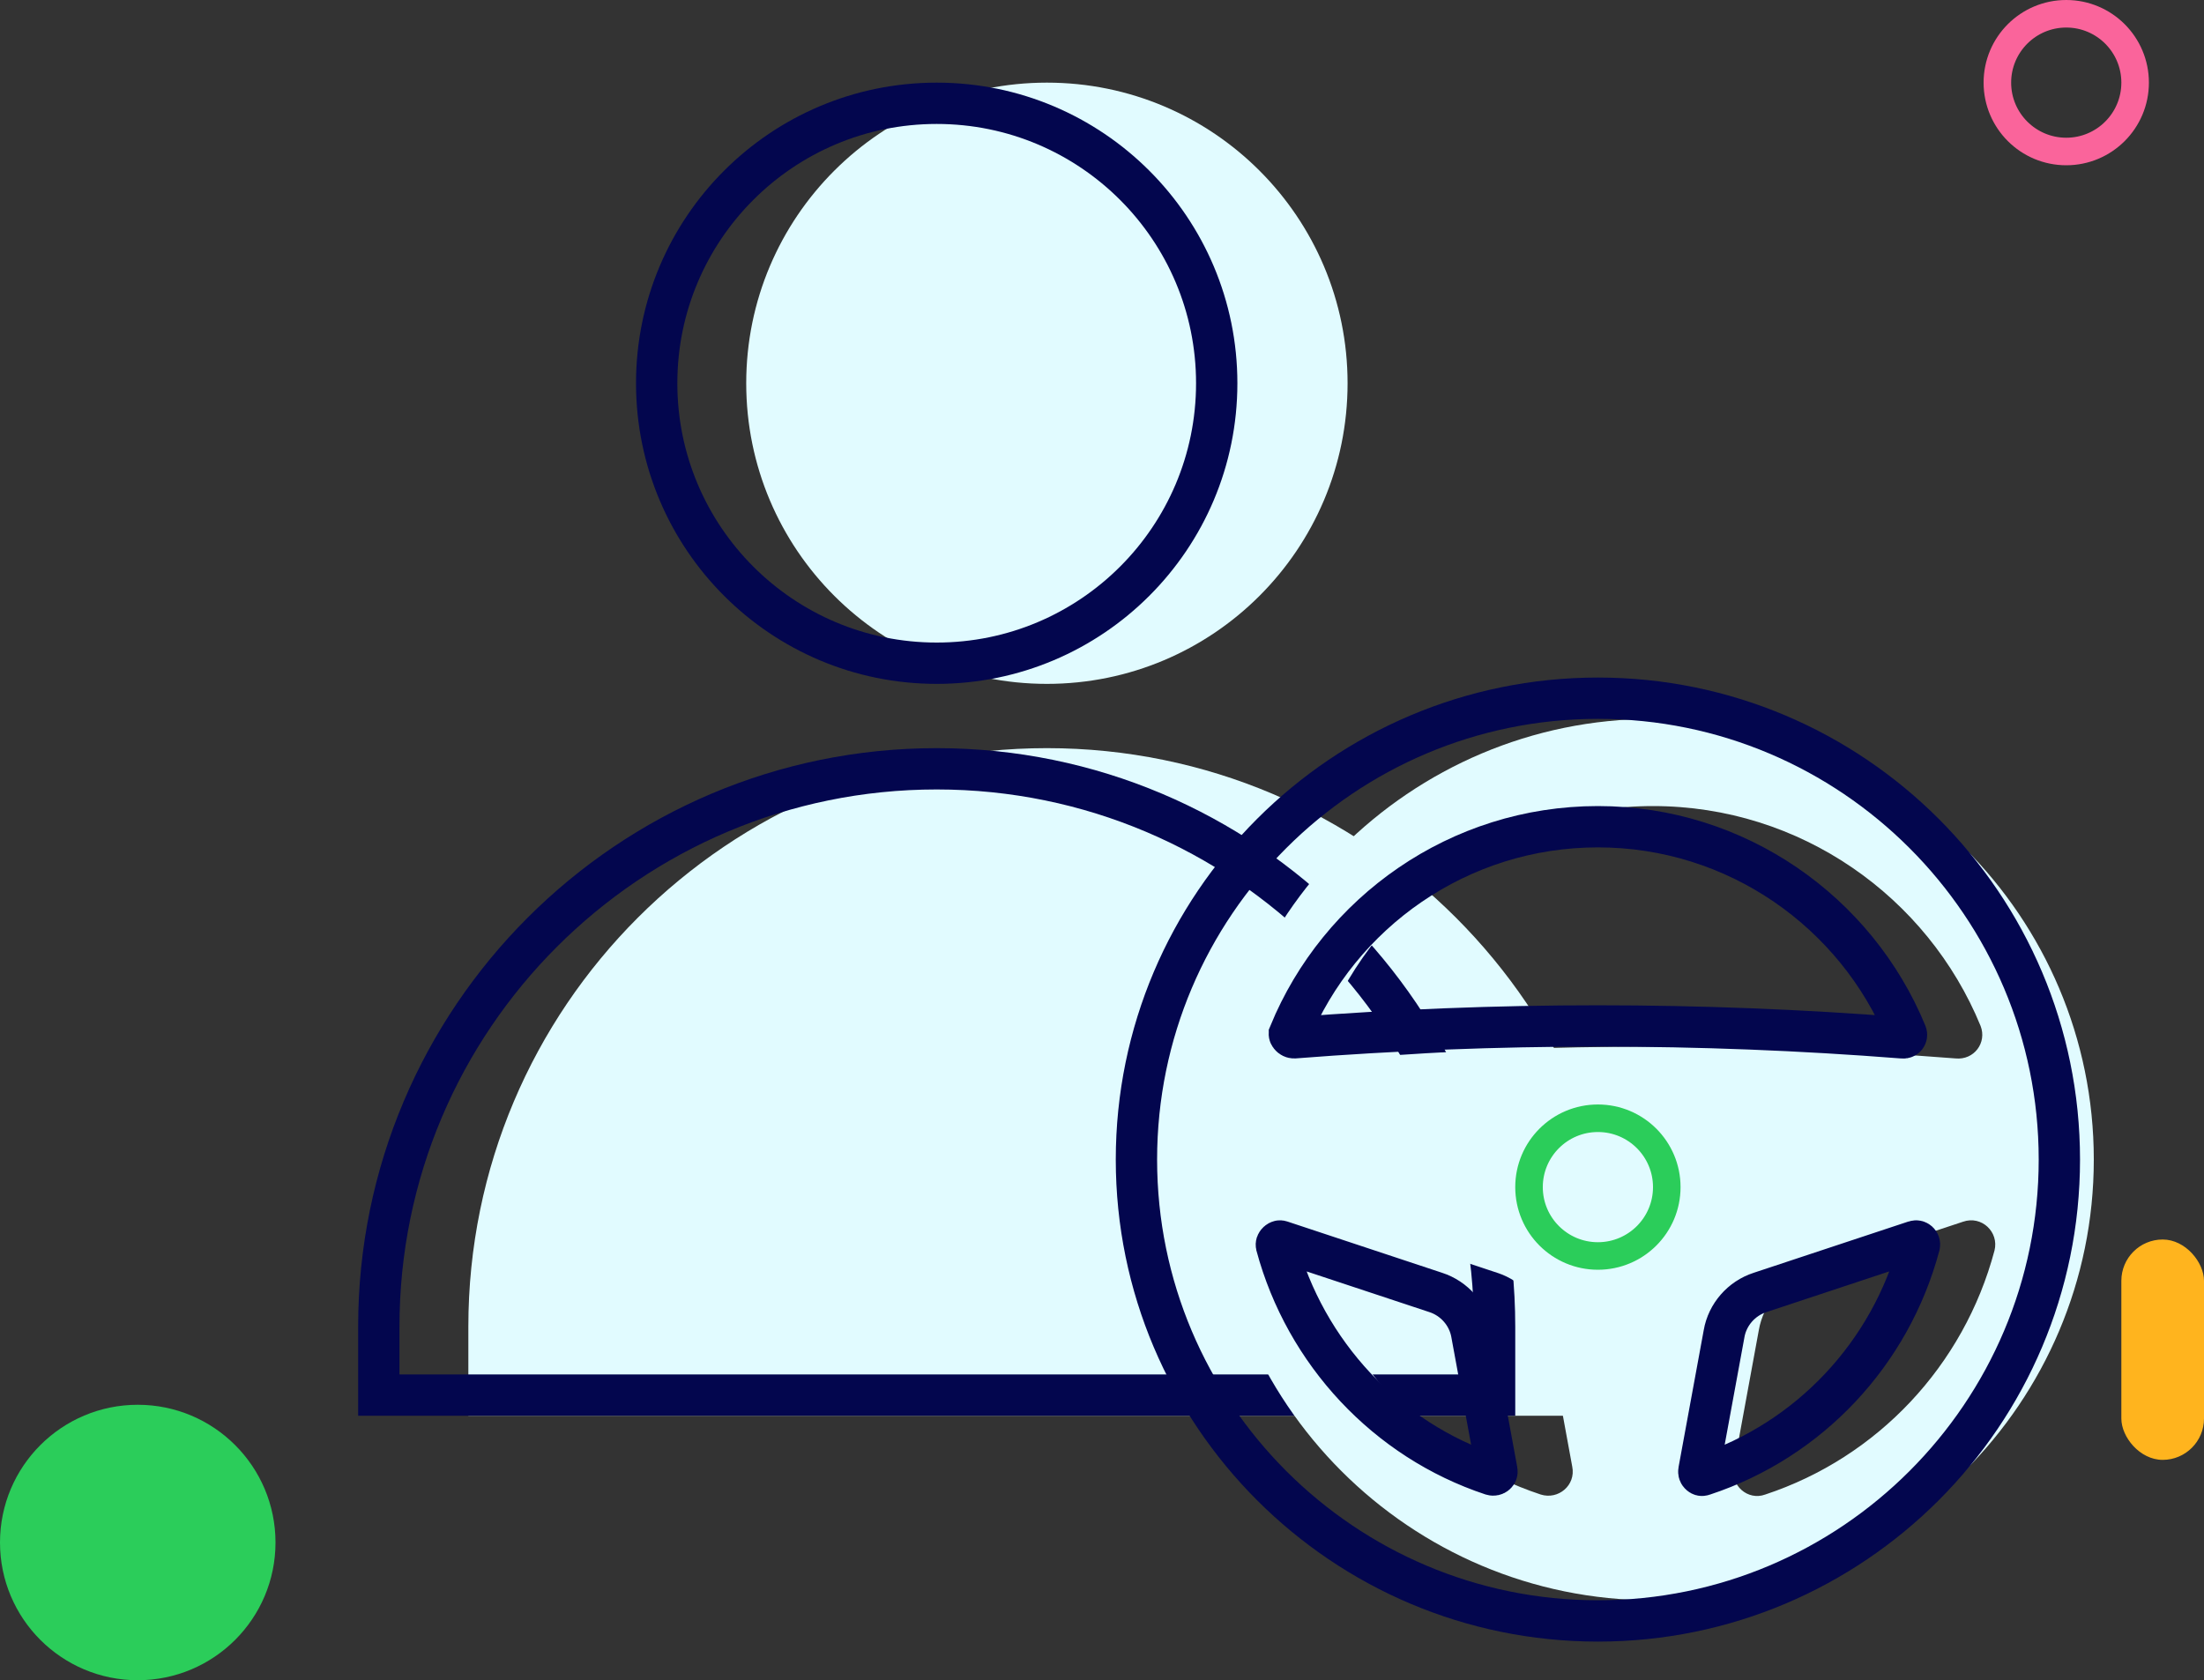 <svg width="80" height="61" viewBox="0 0 80 61" fill="none" xmlns="http://www.w3.org/2000/svg">
<rect x="0" y="0" width="80" height="61" fill="#333333" stroke="none"/>
<path d="M38 24.828C44.028 24.828 48.914 19.942 48.914 13.914C48.914 7.886 44.028 3 38 3C31.972 3 27.086 7.886 27.086 13.914C27.086 19.942 31.972 24.828 38 24.828Z" fill="#E1FBFF"/>
<path d="M38 27.161C26.409 27.161 17 36.57 17 48.161V51.398H59V48.161C59 36.57 49.591 27.161 38 27.161Z" fill="#E1FBFF"/>
<circle cx="5" cy="56" r="5" fill="#2BCD5A"/>
<circle cx="75" cy="3" r="2.5" stroke="#FA649B"/>
<path d="M44.164 13.914C44.164 19.527 39.613 24.078 34 24.078C28.387 24.078 23.836 19.527 23.836 13.914C23.836 8.301 28.387 3.75 34 3.75C39.613 3.75 44.164 8.301 44.164 13.914Z" stroke="#03064E" stroke-width="1.5"/>
<path d="M13.75 48.161C13.75 36.984 22.823 27.911 34 27.911C45.177 27.911 54.25 36.984 54.25 48.161V50.648H13.75V48.161Z" stroke="#03064E" stroke-width="1.5"/>
<path d="M60 26.098C51.175 26.098 44 33.272 44 42.098C44 50.923 51.175 58.098 60 58.098C68.825 58.098 76 50.923 76 42.098C76 33.272 68.825 26.098 60 26.098ZM60 29.264C65.356 29.264 69.971 32.565 71.891 37.247C72.126 37.853 71.655 38.493 70.981 38.426C63.672 37.853 56.328 37.853 49.019 38.426C48.379 38.46 47.874 37.82 48.109 37.247C50.029 32.565 54.644 29.264 60 29.264ZM48.749 44.355L54.341 46.207C55.284 46.51 55.992 47.319 56.16 48.296L57.069 53.247C57.204 53.921 56.564 54.46 55.924 54.258C51.848 52.91 48.716 49.542 47.604 45.399C47.436 44.725 48.109 44.119 48.749 44.355ZM62.931 53.247L63.84 48.296C64.008 47.319 64.716 46.51 65.659 46.207L71.251 44.355C71.924 44.119 72.564 44.725 72.396 45.399C71.284 49.576 68.152 52.91 64.076 54.258C63.436 54.493 62.796 53.921 62.931 53.247Z" fill="#E1FBFF"/>
<path d="M69.056 37.68L69.048 37.679L69.04 37.678C61.696 37.103 54.318 37.103 46.974 37.677C46.922 37.678 46.866 37.653 46.828 37.603C46.809 37.58 46.803 37.56 46.801 37.55C46.8 37.543 46.8 37.539 46.803 37.533L46.803 37.532C48.612 33.121 52.959 30.014 58 30.014C63.038 30.014 67.382 33.117 69.193 37.523C69.21 37.571 69.2 37.608 69.18 37.636C69.168 37.651 69.153 37.663 69.136 37.67C69.121 37.677 69.096 37.684 69.056 37.68ZM46.49 45.058L46.502 45.062L46.514 45.066L52.105 46.919L52.105 46.919L52.111 46.921C52.791 47.14 53.3 47.724 53.421 48.423L53.421 48.423L53.422 48.431L54.332 53.383L54.332 53.383L54.334 53.394C54.341 53.428 54.337 53.45 54.331 53.464C54.326 53.48 54.314 53.498 54.296 53.514C54.259 53.546 54.209 53.56 54.153 53.543C50.328 52.276 47.38 49.111 46.331 45.213C46.326 45.19 46.328 45.173 46.333 45.156C46.34 45.136 46.355 45.112 46.378 45.091C46.401 45.07 46.425 45.059 46.443 45.055C46.458 45.051 46.472 45.052 46.49 45.058ZM61.666 53.394L61.666 53.394L61.668 53.383L62.578 48.431L62.578 48.431L62.579 48.423C62.7 47.724 63.209 47.14 63.889 46.921L63.889 46.921L63.895 46.919L69.486 45.066L69.486 45.066L69.498 45.062C69.534 45.05 69.557 45.052 69.573 45.055C69.591 45.059 69.611 45.069 69.63 45.086C69.666 45.119 69.681 45.163 69.669 45.213C68.62 49.144 65.672 52.279 61.84 53.546L61.828 53.55L61.816 53.554C61.791 53.563 61.774 53.562 61.762 53.56C61.747 53.557 61.729 53.549 61.71 53.532C61.673 53.5 61.654 53.453 61.666 53.394ZM58 25.348C48.761 25.348 41.25 32.858 41.25 42.098C41.25 51.337 48.761 58.848 58 58.848C67.24 58.848 74.75 51.337 74.75 42.098C74.75 32.858 67.24 25.348 58 25.348Z" stroke="#03064E" stroke-width="1.5"/>
<circle cx="58" cy="43.098" r="2.5" stroke="#2BCD5A"/>
<rect x="77" y="45" width="3" height="8" rx="1.5" fill="#FFB41E"/>
</svg>
